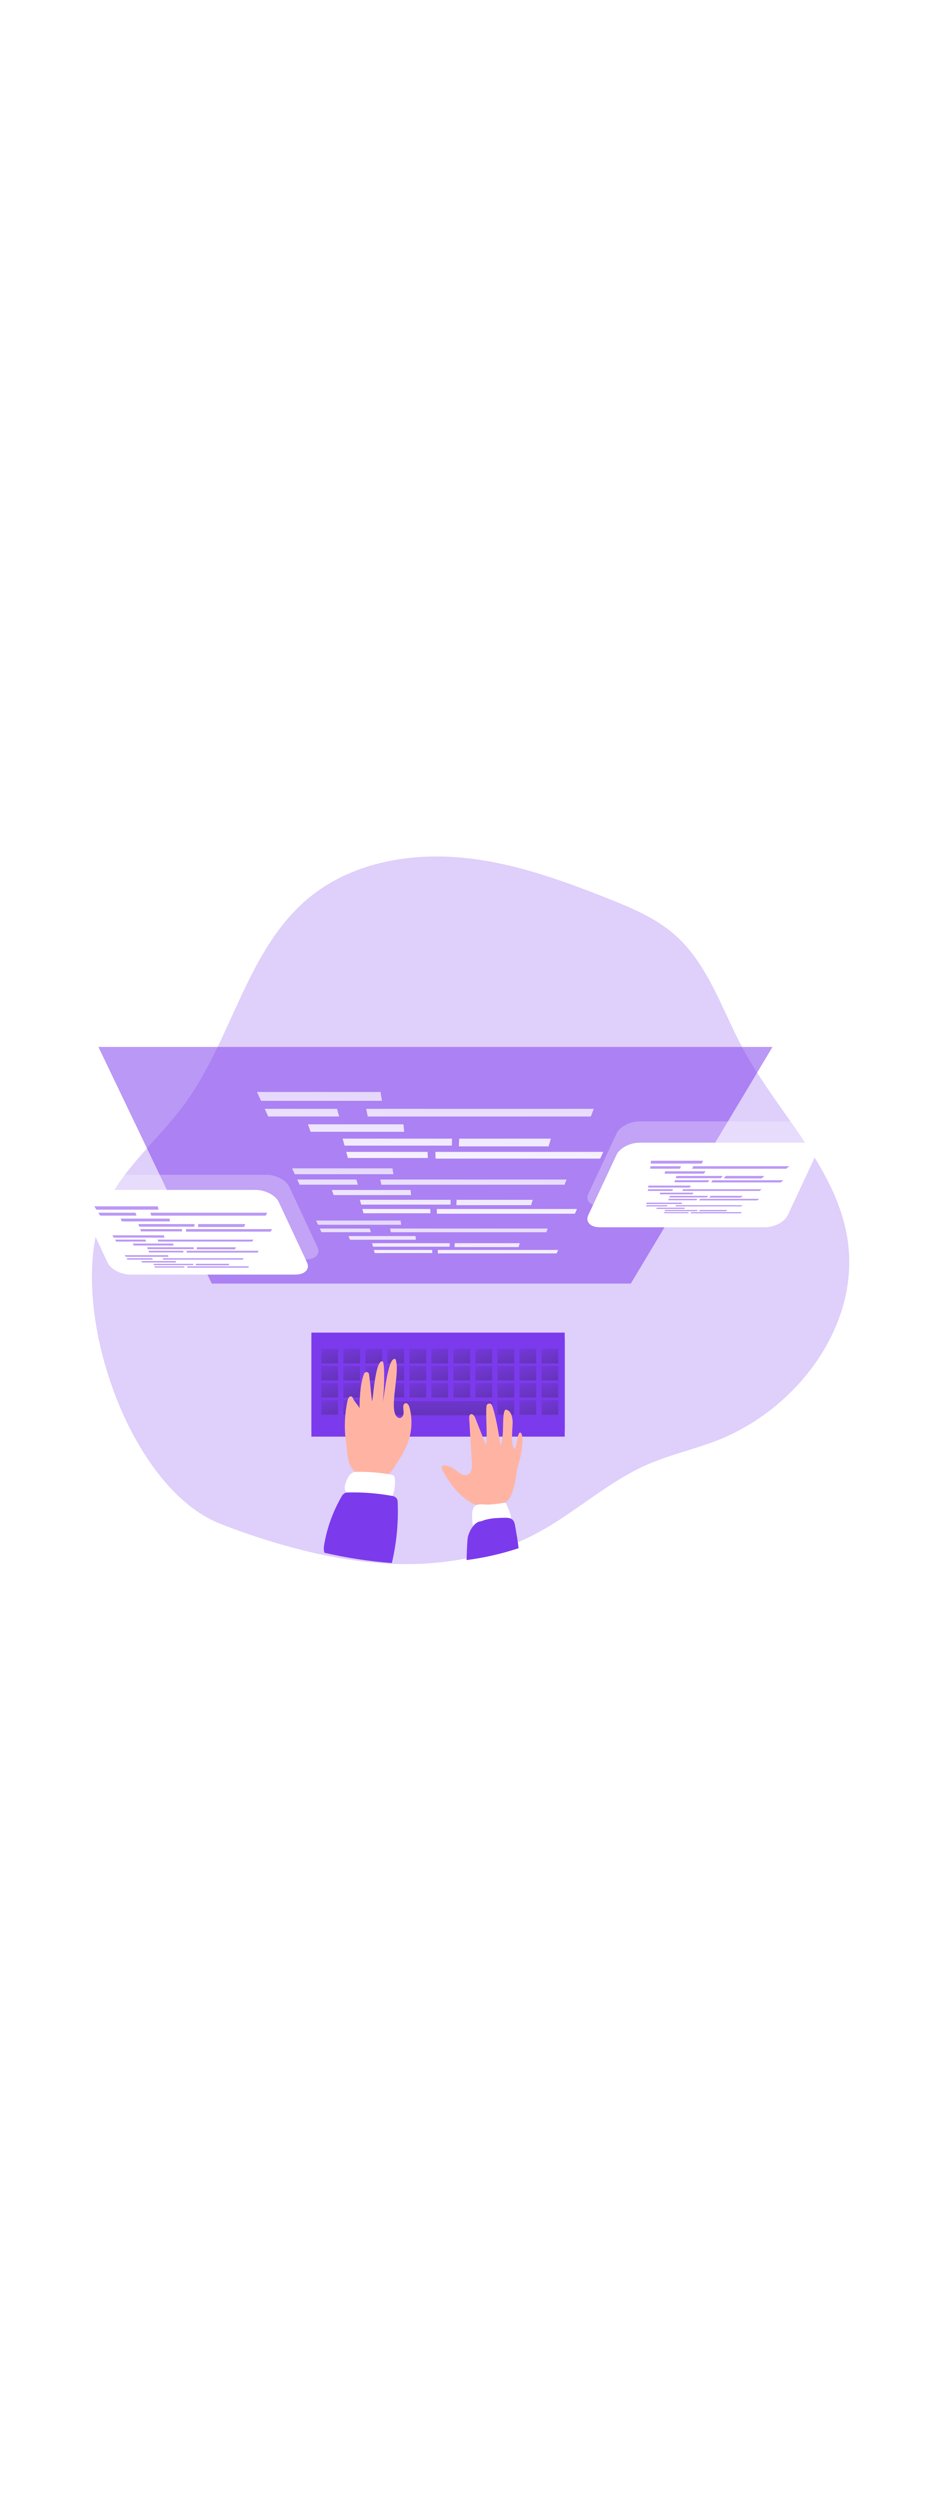 <svg id="_0177_coding_1" xmlns="http://www.w3.org/2000/svg" xmlns:xlink="http://www.w3.org/1999/xlink" viewBox="0 0 500 500" data-imageid="coding-1-37" imageName="Coding 1" class="illustrations_image" style="width: 188px;"><defs><style>.cls-1_coding-1-37{fill:url(#linear-gradient);}.cls-1_coding-1-37,.cls-2_coding-1-37,.cls-3_coding-1-37,.cls-4_coding-1-37,.cls-5_coding-1-37,.cls-6_coding-1-37,.cls-7_coding-1-37,.cls-8_coding-1-37,.cls-9_coding-1-37,.cls-10_coding-1-37,.cls-11_coding-1-37,.cls-12_coding-1-37,.cls-13_coding-1-37,.cls-14_coding-1-37,.cls-15_coding-1-37,.cls-16_coding-1-37,.cls-17_coding-1-37,.cls-18_coding-1-37,.cls-19_coding-1-37,.cls-20_coding-1-37,.cls-21_coding-1-37,.cls-22_coding-1-37,.cls-23_coding-1-37,.cls-24_coding-1-37,.cls-25_coding-1-37,.cls-26_coding-1-37,.cls-27_coding-1-37,.cls-28_coding-1-37,.cls-29_coding-1-37,.cls-30_coding-1-37,.cls-31_coding-1-37,.cls-32_coding-1-37,.cls-33_coding-1-37,.cls-34_coding-1-37,.cls-35_coding-1-37,.cls-36_coding-1-37,.cls-37_coding-1-37,.cls-38_coding-1-37,.cls-39_coding-1-37,.cls-40_coding-1-37,.cls-41_coding-1-37,.cls-42_coding-1-37,.cls-43_coding-1-37,.cls-44_coding-1-37,.cls-45_coding-1-37,.cls-46_coding-1-37,.cls-47_coding-1-37,.cls-48_coding-1-37,.cls-49_coding-1-37,.cls-50_coding-1-37,.cls-51_coding-1-37,.cls-52_coding-1-37,.cls-53_coding-1-37,.cls-54_coding-1-37,.cls-55_coding-1-37,.cls-56_coding-1-37,.cls-57_coding-1-37,.cls-58_coding-1-37,.cls-59_coding-1-37,.cls-60_coding-1-37,.cls-61_coding-1-37,.cls-62_coding-1-37,.cls-63_coding-1-37,.cls-64_coding-1-37,.cls-65_coding-1-37,.cls-66_coding-1-37,.cls-67_coding-1-37,.cls-68_coding-1-37,.cls-69_coding-1-37,.cls-70_coding-1-37,.cls-71_coding-1-37{stroke-width:0px;}.cls-2_coding-1-37,.cls-72_coding-1-37{opacity:.52;}.cls-2_coding-1-37,.cls-67_coding-1-37,.cls-68_coding-1-37{isolation:isolate;}.cls-2_coding-1-37,.cls-68_coding-1-37,.cls-71_coding-1-37{fill:#68e1fd;}.cls-3_coding-1-37{fill:url(#linear-gradient-38-coding-1-37);}.cls-4_coding-1-37{fill:url(#linear-gradient-33-coding-1-37);}.cls-5_coding-1-37{fill:url(#linear-gradient-29-coding-1-37);}.cls-6_coding-1-37{fill:url(#linear-gradient-32-coding-1-37);}.cls-7_coding-1-37{fill:url(#linear-gradient-30-coding-1-37);}.cls-8_coding-1-37{fill:url(#linear-gradient-31-coding-1-37);}.cls-9_coding-1-37{fill:url(#linear-gradient-36-coding-1-37);}.cls-10_coding-1-37{fill:url(#linear-gradient-39-coding-1-37);}.cls-11_coding-1-37{fill:url(#linear-gradient-34-coding-1-37);}.cls-12_coding-1-37{fill:url(#linear-gradient-37-coding-1-37);}.cls-13_coding-1-37{fill:url(#linear-gradient-35-coding-1-37);}.cls-14_coding-1-37{fill:url(#linear-gradient-28-coding-1-37);}.cls-15_coding-1-37{fill:url(#linear-gradient-25-coding-1-37);}.cls-16_coding-1-37{fill:url(#linear-gradient-11-coding-1-37);}.cls-17_coding-1-37{fill:url(#linear-gradient-12-coding-1-37);}.cls-18_coding-1-37{fill:url(#linear-gradient-13-coding-1-37);}.cls-19_coding-1-37{fill:url(#linear-gradient-10-coding-1-37);}.cls-20_coding-1-37{fill:url(#linear-gradient-17-coding-1-37);}.cls-21_coding-1-37{fill:url(#linear-gradient-16-coding-1-37);}.cls-22_coding-1-37{fill:url(#linear-gradient-19-coding-1-37);}.cls-23_coding-1-37{fill:url(#linear-gradient-15-coding-1-37);}.cls-24_coding-1-37{fill:url(#linear-gradient-23-coding-1-37);}.cls-25_coding-1-37{fill:url(#linear-gradient-21-coding-1-37);}.cls-26_coding-1-37{fill:url(#linear-gradient-18-coding-1-37);}.cls-27_coding-1-37{fill:url(#linear-gradient-14-coding-1-37);}.cls-28_coding-1-37{fill:url(#linear-gradient-22-coding-1-37);}.cls-29_coding-1-37{fill:url(#linear-gradient-20-coding-1-37);}.cls-30_coding-1-37{fill:url(#linear-gradient-27-coding-1-37);}.cls-31_coding-1-37{fill:url(#linear-gradient-24-coding-1-37);}.cls-32_coding-1-37{fill:url(#linear-gradient-26-coding-1-37);}.cls-33_coding-1-37{fill:url(#linear-gradient-45-coding-1-37);}.cls-34_coding-1-37{fill:url(#linear-gradient-46-coding-1-37);}.cls-35_coding-1-37{fill:url(#linear-gradient-44-coding-1-37);}.cls-36_coding-1-37{fill:url(#linear-gradient-48-coding-1-37);}.cls-37_coding-1-37{fill:url(#linear-gradient-49-coding-1-37);}.cls-38_coding-1-37{fill:url(#linear-gradient-47-coding-1-37);}.cls-39_coding-1-37{fill:url(#linear-gradient-42-coding-1-37);}.cls-40_coding-1-37{fill:url(#linear-gradient-43-coding-1-37);}.cls-41_coding-1-37{fill:url(#linear-gradient-40-coding-1-37);}.cls-42_coding-1-37{fill:url(#linear-gradient-41-coding-1-37);}.cls-43_coding-1-37{fill:url(#linear-gradient-59-coding-1-37);}.cls-44_coding-1-37{fill:url(#linear-gradient-57-coding-1-37);}.cls-45_coding-1-37{fill:url(#linear-gradient-58-coding-1-37);}.cls-46_coding-1-37{fill:url(#linear-gradient-55-coding-1-37);}.cls-47_coding-1-37{fill:url(#linear-gradient-56-coding-1-37);}.cls-48_coding-1-37{fill:url(#linear-gradient-53-coding-1-37);}.cls-49_coding-1-37{fill:url(#linear-gradient-51-coding-1-37);}.cls-50_coding-1-37{fill:url(#linear-gradient-52-coding-1-37);}.cls-51_coding-1-37{fill:url(#linear-gradient-50-coding-1-37);}.cls-52_coding-1-37{fill:url(#linear-gradient-54-coding-1-37);}.cls-53_coding-1-37{fill:url(#linear-gradient-60-coding-1-37);}.cls-54_coding-1-37{fill:url(#linear-gradient-61-coding-1-37);}.cls-55_coding-1-37{fill:url(#linear-gradient-62-coding-1-37);}.cls-56_coding-1-37{fill:url(#linear-gradient-65-coding-1-37);}.cls-57_coding-1-37{fill:url(#linear-gradient-63-coding-1-37);}.cls-58_coding-1-37{fill:url(#linear-gradient-64-coding-1-37);}.cls-59_coding-1-37{fill:url(#linear-gradient-4-coding-1-37);}.cls-60_coding-1-37{fill:url(#linear-gradient-2-coding-1-37);}.cls-61_coding-1-37{fill:url(#linear-gradient-3-coding-1-37);}.cls-62_coding-1-37{fill:url(#linear-gradient-8-coding-1-37);}.cls-63_coding-1-37{fill:url(#linear-gradient-9-coding-1-37);}.cls-64_coding-1-37{fill:url(#linear-gradient-7-coding-1-37);}.cls-65_coding-1-37{fill:url(#linear-gradient-5-coding-1-37);}.cls-66_coding-1-37{fill:url(#linear-gradient-6-coding-1-37);}.cls-67_coding-1-37{opacity:.27;}.cls-67_coding-1-37,.cls-69_coding-1-37{fill:#fff;}.cls-68_coding-1-37{opacity:.24;}.cls-70_coding-1-37{fill:#ffb4a3;}</style><linearGradient id="linear-gradient-coding-1-37" x1="264.57" y1="2538.53" x2="266.58" y2="2475.27" gradientTransform="translate(-31 2871.49) scale(1 -1)" gradientUnits="userSpaceOnUse"><stop offset="0" stop-color="#231f20" stop-opacity="0"/><stop offset="1" stop-color="#231f20"/></linearGradient><linearGradient id="linear-gradient-2-coding-1-37" x1="203.42" y1="2574.44" x2="221.4" y2="2520.48" xlink:href="#linear-gradient-coding-1-37"/><linearGradient id="linear-gradient-3-coding-1-37" x1="203.42" y1="2565.35" x2="221.4" y2="2511.38" xlink:href="#linear-gradient-coding-1-37"/><linearGradient id="linear-gradient-4-coding-1-37" x1="203.42" y1="2556.25" x2="221.4" y2="2502.29" xlink:href="#linear-gradient-coding-1-37"/><linearGradient id="linear-gradient-5-coding-1-37" x1="203.42" y1="2547.16" x2="221.4" y2="2493.19" xlink:href="#linear-gradient-coding-1-37"/><linearGradient id="linear-gradient-6-coding-1-37" x1="215.14" y1="2574.44" x2="233.13" y2="2520.48" xlink:href="#linear-gradient-coding-1-37"/><linearGradient id="linear-gradient-7-coding-1-37" x1="215.14" y1="2565.34" x2="233.13" y2="2511.38" xlink:href="#linear-gradient-coding-1-37"/><linearGradient id="linear-gradient-8-coding-1-37" x1="215.14" y1="2556.25" x2="233.13" y2="2502.29" xlink:href="#linear-gradient-coding-1-37"/><linearGradient id="linear-gradient-9-coding-1-37" x1="215.13" y1="2547.16" x2="233.13" y2="2493.19" xlink:href="#linear-gradient-coding-1-37"/><linearGradient id="linear-gradient-10-coding-1-37" x1="226.87" y1="2574.44" x2="244.85" y2="2520.48" xlink:href="#linear-gradient-coding-1-37"/><linearGradient id="linear-gradient-11-coding-1-37" x1="226.87" y1="2565.35" x2="244.85" y2="2511.38" xlink:href="#linear-gradient-coding-1-37"/><linearGradient id="linear-gradient-12-coding-1-37" x1="226.87" y1="2556.25" x2="244.85" y2="2502.29" xlink:href="#linear-gradient-coding-1-37"/><linearGradient id="linear-gradient-13-coding-1-37" x1="226.86" y1="2547.16" x2="244.85" y2="2493.19" xlink:href="#linear-gradient-coding-1-37"/><linearGradient id="linear-gradient-14-coding-1-37" x1="238.58" y1="2574.44" x2="256.58" y2="2520.48" xlink:href="#linear-gradient-coding-1-37"/><linearGradient id="linear-gradient-15-coding-1-37" x1="238.58" y1="2565.34" x2="256.58" y2="2511.38" xlink:href="#linear-gradient-coding-1-37"/><linearGradient id="linear-gradient-16-coding-1-37" x1="238.58" y1="2556.25" x2="256.58" y2="2502.29" xlink:href="#linear-gradient-coding-1-37"/><linearGradient id="linear-gradient-17-coding-1-37" x1="250.31" y1="2574.44" x2="268.3" y2="2520.48" xlink:href="#linear-gradient-coding-1-37"/><linearGradient id="linear-gradient-18-coding-1-37" x1="250.31" y1="2565.35" x2="268.3" y2="2511.38" xlink:href="#linear-gradient-coding-1-37"/><linearGradient id="linear-gradient-19-coding-1-37" x1="250.31" y1="2556.25" x2="268.3" y2="2502.29" xlink:href="#linear-gradient-coding-1-37"/><linearGradient id="linear-gradient-20-coding-1-37" x1="262.03" y1="2574.44" x2="280.02" y2="2520.48" xlink:href="#linear-gradient-coding-1-37"/><linearGradient id="linear-gradient-21-coding-1-37" x1="262.03" y1="2565.34" x2="280.02" y2="2511.38" xlink:href="#linear-gradient-coding-1-37"/><linearGradient id="linear-gradient-22-coding-1-37" x1="262.03" y1="2556.25" x2="280.02" y2="2502.29" xlink:href="#linear-gradient-coding-1-37"/><linearGradient id="linear-gradient-23-coding-1-37" x1="273.76" y1="2574.44" x2="291.74" y2="2520.48" xlink:href="#linear-gradient-coding-1-37"/><linearGradient id="linear-gradient-24-coding-1-37" x1="273.76" y1="2565.35" x2="291.74" y2="2511.38" xlink:href="#linear-gradient-coding-1-37"/><linearGradient id="linear-gradient-25-coding-1-37" x1="273.76" y1="2556.25" x2="291.74" y2="2502.29" xlink:href="#linear-gradient-coding-1-37"/><linearGradient id="linear-gradient-26-coding-1-37" x1="285.47" y1="2574.44" x2="303.47" y2="2520.48" xlink:href="#linear-gradient-coding-1-37"/><linearGradient id="linear-gradient-27-coding-1-37" x1="285.47" y1="2565.34" x2="303.47" y2="2511.38" xlink:href="#linear-gradient-coding-1-37"/><linearGradient id="linear-gradient-28-coding-1-37" x1="285.47" y1="2556.25" x2="303.47" y2="2502.29" xlink:href="#linear-gradient-coding-1-37"/><linearGradient id="linear-gradient-29-coding-1-37" x1="297.2" y1="2574.44" x2="315.18" y2="2520.47" xlink:href="#linear-gradient-coding-1-37"/><linearGradient id="linear-gradient-30-coding-1-37" x1="297.2" y1="2565.34" x2="315.18" y2="2511.38" xlink:href="#linear-gradient-coding-1-37"/><linearGradient id="linear-gradient-31-coding-1-37" x1="297.2" y1="2556.25" x2="315.18" y2="2502.29" xlink:href="#linear-gradient-coding-1-37"/><linearGradient id="linear-gradient-32-coding-1-37" x1="297.19" y1="2547.15" x2="315.18" y2="2493.19" xlink:href="#linear-gradient-coding-1-37"/><linearGradient id="linear-gradient-33-coding-1-37" x1="308.92" y1="2574.44" x2="326.91" y2="2520.48" xlink:href="#linear-gradient-coding-1-37"/><linearGradient id="linear-gradient-34-coding-1-37" x1="308.92" y1="2565.35" x2="326.91" y2="2511.38" xlink:href="#linear-gradient-coding-1-37"/><linearGradient id="linear-gradient-35-coding-1-37" x1="308.92" y1="2556.25" x2="326.91" y2="2502.29" xlink:href="#linear-gradient-coding-1-37"/><linearGradient id="linear-gradient-36-coding-1-37" x1="308.92" y1="2547.16" x2="326.9" y2="2493.19" xlink:href="#linear-gradient-coding-1-37"/><linearGradient id="linear-gradient-37-coding-1-37" x1="320.64" y1="2574.44" x2="338.63" y2="2520.48" xlink:href="#linear-gradient-coding-1-37"/><linearGradient id="linear-gradient-38-coding-1-37" x1="320.64" y1="2565.34" x2="338.63" y2="2511.38" xlink:href="#linear-gradient-coding-1-37"/><linearGradient id="linear-gradient-39-coding-1-37" x1="320.64" y1="2556.25" x2="338.63" y2="2502.29" xlink:href="#linear-gradient-coding-1-37"/><linearGradient id="linear-gradient-40-coding-1-37" x1="320.64" y1="2547.16" x2="338.63" y2="2493.19" xlink:href="#linear-gradient-coding-1-37"/><linearGradient id="linear-gradient-41-coding-1-37" x1="258.65" y1="2554.23" x2="258.18" y2="2472.72" xlink:href="#linear-gradient-coding-1-37"/><linearGradient id="linear-gradient-42-coding-1-37" x1="291.77" y1="-753.45" x2="288.24" y2="-564.55" gradientTransform="translate(-119.24 791.63)" gradientUnits="userSpaceOnUse"><stop offset="0" stop-color="#fff" stop-opacity="0"/><stop offset=".99" stop-color="#fff"/></linearGradient><linearGradient id="linear-gradient-43-coding-1-37" x1="282.41" y1="-743.5" x2="279.14" y2="-568.85" xlink:href="#linear-gradient-42-coding-1-37"/><linearGradient id="linear-gradient-44-coding-1-37" x1="377.21" y1="-744.08" x2="373.88" y2="-566.32" xlink:href="#linear-gradient-42-coding-1-37"/><linearGradient id="linear-gradient-45-coding-1-37" x1="311.25" y1="-734.17" x2="308.18" y2="-571.26" xlink:href="#linear-gradient-42-coding-1-37"/><linearGradient id="linear-gradient-46-coding-1-37" x1="333.16" y1="-725.76" x2="330.29" y2="-573.04" xlink:href="#linear-gradient-42-coding-1-37"/><linearGradient id="linear-gradient-47-coding-1-37" x1="390.41" y1="-724.38" x2="387.57" y2="-572.17" xlink:href="#linear-gradient-42-coding-1-37"/><linearGradient id="linear-gradient-48-coding-1-37" x1="327.66" y1="-717.12" x2="325" y2="-574.86" xlink:href="#linear-gradient-42-coding-1-37"/><linearGradient id="linear-gradient-49-coding-1-37" x1="398.12" y1="-718.81" x2="395.4" y2="-573.31" xlink:href="#linear-gradient-42-coding-1-37"/><linearGradient id="linear-gradient-50-coding-1-37" x1="303.42" y1="-673.73" x2="300.97" y2="-542.74" xlink:href="#linear-gradient-42-coding-1-37"/><linearGradient id="linear-gradient-51-coding-1-37" x1="295.31" y1="-667.18" x2="293.05" y2="-545.91" xlink:href="#linear-gradient-42-coding-1-37"/><linearGradient id="linear-gradient-52-coding-1-37" x1="373.07" y1="-671.49" x2="370.65" y2="-542.69" xlink:href="#linear-gradient-42-coding-1-37"/><linearGradient id="linear-gradient-53-coding-1-37" x1="318.73" y1="-662.84" x2="316.56" y2="-547.18" xlink:href="#linear-gradient-42-coding-1-37"/><linearGradient id="linear-gradient-54-coding-1-37" x1="336.73" y1="-658.68" x2="334.65" y2="-548.27" xlink:href="#linear-gradient-42-coding-1-37"/><linearGradient id="linear-gradient-55-coding-1-37" x1="384.25" y1="-656.89" x2="382.21" y2="-547.82" xlink:href="#linear-gradient-42-coding-1-37"/><linearGradient id="linear-gradient-56-coding-1-37" x1="332" y1="-653.11" x2="330.07" y2="-549.71" xlink:href="#linear-gradient-42-coding-1-37"/><linearGradient id="linear-gradient-57-coding-1-37" x1="390.9" y1="-656.4" x2="388.88" y2="-548.28" xlink:href="#linear-gradient-42-coding-1-37"/><linearGradient id="linear-gradient-58-coding-1-37" x1="311.48" y1="-623.18" x2="309.66" y2="-525.92" xlink:href="#linear-gradient-42-coding-1-37"/><linearGradient id="linear-gradient-59-coding-1-37" x1="304.36" y1="-618.33" x2="302.68" y2="-528.48" xlink:href="#linear-gradient-42-coding-1-37"/><linearGradient id="linear-gradient-60-coding-1-37" x1="370.26" y1="-624.25" x2="368.39" y2="-525.09" xlink:href="#linear-gradient-42-coding-1-37"/><linearGradient id="linear-gradient-61-coding-1-37" x1="324.06" y1="-616.39" x2="322.41" y2="-529.21" xlink:href="#linear-gradient-42-coding-1-37"/><linearGradient id="linear-gradient-62-coding-1-37" x1="339.32" y1="-614.37" x2="337.73" y2="-529.95" xlink:href="#linear-gradient-42-coding-1-37"/><linearGradient id="linear-gradient-63-coding-1-37" x1="379.93" y1="-612.44" x2="378.39" y2="-529.73" xlink:href="#linear-gradient-42-coding-1-37"/><linearGradient id="linear-gradient-64-coding-1-37" x1="335.18" y1="-610.41" x2="333.7" y2="-531.17" xlink:href="#linear-gradient-42-coding-1-37"/><linearGradient id="linear-gradient-65-coding-1-37" x1="385.78" y1="-614.38" x2="384.2" y2="-529.87" xlink:href="#linear-gradient-42-coding-1-37"/></defs><path id="background_coding-1-37" class="cls-68_coding-1-37 targetColor" d="M381.42,351.48c-12.21,4.69-25.11,7.55-37.08,12.81-19.54,8.63-35.74,23.3-54.22,33.99-7.97,4.63-16.4,8.42-25.15,11.33-8.64,2.87-17.54,4.9-26.57,6.06-11.99,1.55-24.11,1.84-36.16.88-11.61-.89-23.13-2.65-34.48-5.26-17.09-3.94-33.87-9.14-50.19-15.54-50.66-19.52-83.74-120.68-61.66-168.5,9.72-21.09,28.74-36.22,42.45-54.96,25.41-34.79,33.06-82.56,66.41-109.85,21.61-17.67,51.02-23.51,78.83-21.33,27.81,2.18,54.47,11.74,80.4,22.05,12.51,4.96,25.19,10.28,35.31,19.19,17.84,15.66,25.05,39.74,36.33,60.63,18.44,34.19,49.62,62.91,55.63,101.21,7.11,45.6-26.79,90.72-69.85,107.29Z" style="fill: rgb(124, 58, 237);"/><g id="keyboard_coding-1-37"><rect class="cls-71_coding-1-37 targetColor" x="165.82" y="297.18" width="134.88" height="52.1" style="fill: rgb(124, 58, 237);"/><rect class="cls-1_coding-1-37" x="165.82" y="297.18" width="134.88" height="52.1"/><rect class="cls-71_coding-1-37 targetColor" x="165.82" y="293.95" width="134.88" height="52.1" style="fill: rgb(124, 58, 237);"/><rect class="cls-60_coding-1-37" x="171.1" y="302.61" width="8.89" height="7.68"/><rect class="cls-61_coding-1-37" x="171.1" y="311.7" width="8.89" height="7.68"/><rect class="cls-59_coding-1-37" x="171.1" y="320.79" width="8.89" height="7.68"/><rect class="cls-65_coding-1-37" x="171.1" y="329.9" width="8.89" height="7.68"/><rect class="cls-66_coding-1-37" x="182.82" y="302.61" width="8.89" height="7.68"/><rect class="cls-64_coding-1-37" x="182.82" y="311.7" width="8.89" height="7.68"/><rect class="cls-62_coding-1-37" x="182.82" y="320.79" width="8.89" height="7.68"/><rect class="cls-63_coding-1-37" x="182.82" y="329.9" width="8.89" height="7.68"/><rect class="cls-19_coding-1-37" x="194.55" y="302.61" width="8.89" height="7.68"/><rect class="cls-16_coding-1-37" x="194.55" y="311.7" width="8.89" height="7.68"/><rect class="cls-17_coding-1-37" x="194.55" y="320.79" width="8.89" height="7.68"/><rect class="cls-18_coding-1-37" x="194.55" y="329.9" width="8.89" height="7.68"/><rect class="cls-27_coding-1-37" x="206.27" y="302.61" width="8.89" height="7.68"/><rect class="cls-23_coding-1-37" x="206.27" y="311.7" width="8.89" height="7.68"/><rect class="cls-21_coding-1-37" x="206.27" y="320.79" width="8.89" height="7.68"/><rect class="cls-20_coding-1-37" x="218" y="302.61" width="8.89" height="7.68"/><rect class="cls-26_coding-1-37" x="218" y="311.7" width="8.89" height="7.68"/><rect class="cls-22_coding-1-37" x="218" y="320.79" width="8.89" height="7.68"/><rect class="cls-29_coding-1-37" x="229.72" y="302.61" width="8.89" height="7.68"/><rect class="cls-25_coding-1-37" x="229.72" y="311.7" width="8.89" height="7.68"/><rect class="cls-28_coding-1-37" x="229.72" y="320.79" width="8.89" height="7.68"/><rect class="cls-24_coding-1-37" x="241.44" y="302.61" width="8.89" height="7.68"/><rect class="cls-31_coding-1-37" x="241.44" y="311.7" width="8.89" height="7.68"/><rect class="cls-15_coding-1-37" x="241.44" y="320.79" width="8.89" height="7.68"/><rect class="cls-32_coding-1-37" x="253.16" y="302.61" width="8.89" height="7.68"/><rect class="cls-30_coding-1-37" x="253.16" y="311.7" width="8.89" height="7.68"/><rect class="cls-14_coding-1-37" x="253.16" y="320.79" width="8.89" height="7.68"/><rect class="cls-5_coding-1-37" x="264.88" y="302.61" width="8.89" height="7.68"/><rect class="cls-7_coding-1-37" x="264.88" y="311.7" width="8.89" height="7.68"/><rect class="cls-8_coding-1-37" x="264.88" y="320.79" width="8.89" height="7.68"/><rect class="cls-6_coding-1-37" x="264.88" y="329.9" width="8.89" height="7.68"/><rect class="cls-4_coding-1-37" x="276.61" y="302.61" width="8.89" height="7.68"/><rect class="cls-11_coding-1-37" x="276.61" y="311.7" width="8.89" height="7.68"/><rect class="cls-13_coding-1-37" x="276.61" y="320.79" width="8.89" height="7.68"/><rect class="cls-9_coding-1-37" x="276.61" y="329.9" width="8.89" height="7.68"/><rect class="cls-12_coding-1-37" x="288.33" y="302.61" width="8.89" height="7.68"/><rect class="cls-3_coding-1-37" x="288.33" y="311.7" width="8.89" height="7.68"/><rect class="cls-10_coding-1-37" x="288.33" y="320.79" width="8.89" height="7.68"/><rect class="cls-41_coding-1-37" x="288.33" y="329.9" width="8.89" height="7.68"/><rect class="cls-42_coding-1-37" x="192.8" y="330.4" width="69.52" height="7.53"/></g><g id="screen_coding-1-37"><polygon class="cls-2_coding-1-37 targetColor" points="335.89 267.85 112.76 267.85 52.4 142 411.35 142 335.89 267.85" style="fill: rgb(124, 58, 237);"/><path class="cls-67_coding-1-37" d="M162.87,255.03h-87.71c-5.1,0-10.56-2.85-12.21-6.37l-15.08-32.29c-1.64-3.52,1.16-6.37,6.26-6.37h87.72c5.09,0,10.55,2.85,12.2,6.37l15.08,32.26c1.65,3.52-1.16,6.4-6.26,6.4Z"/><path class="cls-69_coding-1-37" d="M157.21,263.09h-87.72c-5.09,0-10.56-2.85-12.2-6.37l-15.08-32.26c-1.62-3.52,1.16-6.4,6.26-6.4h87.71c5.1,0,10.56,2.86,12.21,6.38l15.12,32.28c1.6,3.52-1.2,6.37-6.29,6.37Z"/><path class="cls-67_coding-1-37" d="M319.51,226.61h87.72c5.1,0,10.56-2.86,12.21-6.37l15.07-32.27c1.65-3.51-1.16-6.37-6.25-6.37h-87.72c-5.09,0-10.56,2.86-12.21,6.37l-15.11,32.27c-1.61,3.51,1.19,6.37,6.28,6.37Z"/><path class="cls-69_coding-1-37" d="M319.51,237.93h87.72c5.1,0,10.56-2.86,12.21-6.38l15.07-32.26c1.65-3.51-1.16-6.37-6.25-6.37h-87.72c-5.09,0-10.56,2.86-12.21,6.37l-15.11,32.26c-1.61,3.52,1.19,6.38,6.28,6.38Z"/><polygon class="cls-39_coding-1-37" points="136.82 165.94 202.64 165.94 203.38 170.66 138.99 170.66 136.82 165.94"/><polygon class="cls-40_coding-1-37" points="140.94 174.9 179.45 174.9 180.58 178.98 142.82 178.98 140.94 174.9"/><polygon class="cls-35_coding-1-37" points="194.99 174.9 316.18 174.9 314.6 179 195.81 179 194.99 174.9"/><polygon class="cls-33_coding-1-37" points="163.97 183.16 214.82 183.16 215.24 187.12 165.41 187.12 163.97 183.16"/><polygon class="cls-34_coding-1-37" points="182.44 190.76 240.7 190.76 240.61 194.48 183.48 194.48 182.44 190.76"/><polygon class="cls-38_coding-1-37" points="244.5 190.76 293.34 190.76 292.12 194.88 244.33 194.88 244.5 190.76"/><polygon class="cls-36_coding-1-37" points="184.34 197.82 227.67 197.82 227.83 201.06 185.25 201.06 184.34 197.82"/><polygon class="cls-37_coding-1-37" points="231.83 197.82 321.25 197.82 319.6 201.39 231.92 201.39 231.83 197.82"/><polygon class="cls-51_coding-1-37" points="155.52 206.57 208.98 206.57 209.47 209.69 156.97 209.69 155.52 206.57"/><polygon class="cls-49_coding-1-37" points="158.27 212.52 189.78 212.52 190.54 215.26 159.53 215.26 158.27 212.52"/><polygon class="cls-50_coding-1-37" points="202.5 212.52 301.69 212.52 300.63 215.28 203.05 215.28 202.5 212.52"/><polygon class="cls-48_coding-1-37" points="176.68 218.08 218.6 218.08 218.89 220.79 177.66 220.79 176.68 218.08"/><polygon class="cls-52_coding-1-37" points="191.6 223.3 239.96 223.3 239.91 225.86 192.33 225.86 191.6 223.3"/><polygon class="cls-46_coding-1-37" points="243.12 223.3 283.65 223.3 282.81 226.14 243 226.14 243.12 223.3"/><polygon class="cls-47_coding-1-37" points="192.92 228.18 229.11 228.18 229.22 230.46 193.55 230.46 192.92 228.18"/><polygon class="cls-44_coding-1-37" points="232.58 228.18 307.26 228.18 306.11 230.69 232.65 230.69 232.58 228.18"/><polygon class="cls-45_coding-1-37" points="168.31 234.34 213.31 234.34 213.65 236.57 169.34 236.57 168.31 234.34"/><polygon class="cls-43_coding-1-37" points="170.26 238.58 196.94 238.58 197.49 240.55 171.18 240.55 170.26 238.58"/><polygon class="cls-53_coding-1-37" points="207.7 238.58 291.65 238.58 290.89 240.56 208.1 240.56 207.7 238.58"/><polygon class="cls-54_coding-1-37" points="185.6 242.58 221.25 242.58 221.46 244.55 186.31 244.55 185.6 242.58"/><polygon class="cls-55_coding-1-37" points="198.11 246.37 239.45 246.37 239.4 248.25 198.64 248.25 198.11 246.37"/><polygon class="cls-57_coding-1-37" points="242.14 246.37 276.78 246.37 276.16 248.45 242.05 248.45 242.14 246.37"/><polygon class="cls-58_coding-1-37" points="199.06 249.97 230.13 249.97 230.21 251.64 199.53 251.64 199.06 249.97"/><polygon class="cls-56_coding-1-37" points="233.12 249.97 297.23 249.97 296.38 251.81 233.16 251.81 233.12 249.97"/><g class="cls-72_coding-1-37"><polygon class="cls-71_coding-1-37 targetColor" points="50.23 226.77 84.02 226.77 84.4 228.56 51.35 228.56 50.23 226.77" style="fill: rgb(124, 58, 237);"/><polygon class="cls-71_coding-1-37 targetColor" points="52.35 230.17 72.12 230.17 72.7 231.72 53.32 231.72 52.35 230.17" style="fill: rgb(124, 58, 237);"/><polygon class="cls-71_coding-1-37 targetColor" points="80.09 230.17 142.32 230.17 141.5 231.73 80.52 231.73 80.09 230.17" style="fill: rgb(124, 58, 237);"/><polygon class="cls-71_coding-1-37 targetColor" points="64.17 233.31 90.28 233.31 90.5 234.82 64.91 234.82 64.17 233.31" style="fill: rgb(124, 58, 237);"/><polygon class="cls-71_coding-1-37 targetColor" points="73.65 236.21 103.57 236.21 103.52 237.61 74.19 237.61 73.65 236.21" style="fill: rgb(124, 58, 237);"/><polygon class="cls-71_coding-1-37 targetColor" points="105.52 236.21 130.59 236.21 129.96 237.77 105.42 237.77 105.52 236.21" style="fill: rgb(124, 58, 237);"/><polygon class="cls-71_coding-1-37 targetColor" points="74.63 238.89 96.88 238.89 96.96 240.12 75.1 240.12 74.63 238.89" style="fill: rgb(124, 58, 237);"/><polygon class="cls-71_coding-1-37 targetColor" points="99.01 238.89 144.91 238.89 144.07 240.24 99.06 240.24 99.01 238.89" style="fill: rgb(124, 58, 237);"/><polygon class="cls-71_coding-1-37 targetColor" points="59.84 242.21 87.27 242.21 87.53 243.41 60.57 243.41 59.84 242.21" style="fill: rgb(124, 58, 237);"/><polygon class="cls-71_coding-1-37 targetColor" points="61.24 244.48 77.42 244.48 77.81 245.52 61.9 245.52 61.24 244.48" style="fill: rgb(124, 58, 237);"/><polygon class="cls-71_coding-1-37 targetColor" points="83.96 244.48 134.88 244.48 134.33 245.52 84.23 245.52 83.96 244.48" style="fill: rgb(124, 58, 237);"/><polygon class="cls-71_coding-1-37 targetColor" points="70.69 246.58 92.22 246.58 92.37 247.62 71.2 247.62 70.69 246.58" style="fill: rgb(124, 58, 237);"/><polygon class="cls-71_coding-1-37 targetColor" points="78.37 248.57 103.19 248.57 103.16 249.54 78.73 249.54 78.37 248.57" style="fill: rgb(124, 58, 237);"/><polygon class="cls-71_coding-1-37 targetColor" points="104.81 248.57 125.62 248.57 125.18 249.65 104.74 249.65 104.81 248.57" style="fill: rgb(124, 58, 237);"/><polygon class="cls-71_coding-1-37 targetColor" points="79.03 250.43 97.62 250.43 97.67 251.29 79.36 251.29 79.03 250.43" style="fill: rgb(124, 58, 237);"/><polygon class="cls-71_coding-1-37 targetColor" points="99.4 250.43 137.74 250.43 137.14 251.38 99.43 251.38 99.4 250.43" style="fill: rgb(124, 58, 237);"/><polygon class="cls-71_coding-1-37 targetColor" points="66.41 252.77 89.5 252.77 89.69 253.62 66.92 253.62 66.41 252.77" style="fill: rgb(124, 58, 237);"/><polygon class="cls-71_coding-1-37 targetColor" points="67.4 254.38 81.1 254.38 81.38 255.13 67.88 255.13 67.4 254.38" style="fill: rgb(124, 58, 237);"/><polygon class="cls-71_coding-1-37 targetColor" points="86.63 254.38 129.72 254.38 129.33 255.13 86.83 255.13 86.63 254.38" style="fill: rgb(124, 58, 237);"/><polygon class="cls-71_coding-1-37 targetColor" points="75.28 255.9 93.58 255.9 93.69 256.65 75.64 256.65 75.28 255.9" style="fill: rgb(124, 58, 237);"/><polygon class="cls-71_coding-1-37 targetColor" points="81.7 257.34 102.92 257.34 102.89 258.05 81.97 258.05 81.7 257.34" style="fill: rgb(124, 58, 237);"/><polygon class="cls-71_coding-1-37 targetColor" points="104.31 257.34 122.09 257.34 121.77 258.14 104.26 258.14 104.31 257.34" style="fill: rgb(124, 58, 237);"/><polygon class="cls-71_coding-1-37 targetColor" points="82.19 258.71 98.14 258.71 98.18 259.35 82.43 259.35 82.19 258.71" style="fill: rgb(124, 58, 237);"/><polygon class="cls-71_coding-1-37 targetColor" points="99.68 258.71 132.59 258.71 132.15 259.41 99.69 259.41 99.68 258.71" style="fill: rgb(124, 58, 237);"/></g><g class="cls-72_coding-1-37"><polygon class="cls-71_coding-1-37 targetColor" points="346.63 202.52 374.41 202.52 373.64 204.05 346.47 204.05 346.63 202.52" style="fill: rgb(124, 58, 237);"/><polygon class="cls-71_coding-1-37 targetColor" points="346.33 205.44 362.58 205.44 362.12 206.77 346.19 206.77 346.33 205.44" style="fill: rgb(124, 58, 237);"/><polygon class="cls-71_coding-1-37 targetColor" points="369.14 205.44 420.28 205.44 418.67 206.78 368.54 206.78 369.14 205.44" style="fill: rgb(124, 58, 237);"/><polygon class="cls-71_coding-1-37 targetColor" points="354.15 208.13 375.61 208.13 374.88 209.42 353.86 209.42 354.15 208.13" style="fill: rgb(124, 58, 237);"/><polygon class="cls-71_coding-1-37 targetColor" points="360.21 210.61 384.8 210.61 383.91 211.82 359.8 211.82 360.21 210.61" style="fill: rgb(124, 58, 237);"/><polygon class="cls-71_coding-1-37 targetColor" points="386.4 210.61 407.01 210.61 405.56 211.95 385.39 211.95 386.4 210.61" style="fill: rgb(124, 58, 237);"/><polygon class="cls-71_coding-1-37 targetColor" points="359.4 212.91 377.68 212.91 377.01 213.96 359.04 213.96 359.4 212.91" style="fill: rgb(124, 58, 237);"/><polygon class="cls-71_coding-1-37 targetColor" points="379.44 212.91 417.18 212.91 415.67 214.07 378.66 214.07 379.44 212.91" style="fill: rgb(124, 58, 237);"/><polygon class="cls-71_coding-1-37 targetColor" points="345.24 215.75 367.79 215.75 367.29 216.78 345.13 216.78 345.24 215.75" style="fill: rgb(124, 58, 237);"/><polygon class="cls-71_coding-1-37 targetColor" points="345.03 217.69 358.33 217.69 358.03 218.59 344.94 218.59 345.03 217.69" style="fill: rgb(124, 58, 237);"/><polygon class="cls-71_coding-1-37 targetColor" points="363.7 217.69 405.56 217.69 404.48 218.59 363.3 218.59 363.7 217.69" style="fill: rgb(124, 58, 237);"/><polygon class="cls-71_coding-1-37 targetColor" points="351.53 219.51 369.22 219.51 368.73 220.39 351.33 220.39 351.53 219.51" style="fill: rgb(124, 58, 237);"/><polygon class="cls-71_coding-1-37 targetColor" points="356.64 221.21 377.05 221.21 376.44 222.04 356.35 222.04 356.64 221.21" style="fill: rgb(124, 58, 237);"/><polygon class="cls-71_coding-1-37 targetColor" points="378.38 221.21 395.48 221.21 394.48 222.13 377.67 222.13 378.38 221.21" style="fill: rgb(124, 58, 237);"/><polygon class="cls-71_coding-1-37 targetColor" points="356.07 222.8 371.34 222.8 370.87 223.54 355.83 223.54 356.07 222.8" style="fill: rgb(124, 58, 237);"/><polygon class="cls-71_coding-1-37 targetColor" points="372.81 222.8 404.33 222.8 403.27 223.62 372.27 223.62 372.81 222.8" style="fill: rgb(124, 58, 237);"/><polygon class="cls-71_coding-1-37 targetColor" points="344.28 224.8 363.28 224.8 362.91 225.53 344.2 225.53 344.28 224.8" style="fill: rgb(124, 58, 237);"/><polygon class="cls-71_coding-1-37 targetColor" points="344.14 226.19 355.39 226.19 355.17 226.83 344.07 226.83 344.14 226.19" style="fill: rgb(124, 58, 237);"/><polygon class="cls-71_coding-1-37 targetColor" points="359.94 226.19 395.36 226.19 394.59 226.83 359.65 226.83 359.94 226.19" style="fill: rgb(124, 58, 237);"/><polygon class="cls-71_coding-1-37 targetColor" points="349.69 227.49 364.74 227.49 364.38 228.13 349.54 228.13 349.69 227.49" style="fill: rgb(124, 58, 237);"/><polygon class="cls-71_coding-1-37 targetColor" points="354.11 228.73 371.55 228.73 371.1 229.34 353.9 229.34 354.11 228.73" style="fill: rgb(124, 58, 237);"/><polygon class="cls-71_coding-1-37 targetColor" points="372.68 228.73 387.3 228.73 386.57 229.4 372.18 229.4 372.68 228.73" style="fill: rgb(124, 58, 237);"/><polygon class="cls-71_coding-1-37 targetColor" points="353.68 229.89 366.8 229.89 366.45 230.44 353.5 230.44 353.68 229.89" style="fill: rgb(124, 58, 237);"/><polygon class="cls-71_coding-1-37 targetColor" points="368.05 229.89 395.11 229.89 394.34 230.5 367.66 230.5 368.05 229.89" style="fill: rgb(124, 58, 237);"/></g></g><g id="hands_coding-1-37"><path class="cls-70_coding-1-37" d="M185.13,329.89c.24-1.03.92-2.31,1.96-1.98.55.18.81.78,1.02,1.31.56,1.47,2.77,3.48,3.31,4.96.1-3.7.24-13.05,2.46-18.4.29-.7,1.1-1.03,1.8-.74.45.19.76.6.83,1.08.86,6.08,1.42,15.92,1.77,13.91.45-2.54,1.85-22.94,5.67-20.61,1.2,3.62.35,17.64-.1,21.43,1.02-5.02,2.93-24.87,6.77-22.75,2.43,6.34-2.61,22.56-.3,28.94.43,1.17,1.34,2.43,2.6,2.34s1.91-1.42,1.99-2.62-.26-2.38-.17-3.58c0-.66.35-1.27.92-1.6,1.11-.48,2.05.92,2.37,2.12,1.5,5.59,1.4,11.49-.28,17.02-1.76,5.78-5.17,10.89-8.52,15.9-.44.74-1.01,1.4-1.68,1.93-.36.24-.75.42-1.16.55-2.89.96-5.92,1.39-8.96,1.28-13.1-.72-11.9-9.16-12.94-16.38-1.34-8.01-1.12-16.2.63-24.13Z"/><path class="cls-69_coding-1-37" d="M185.31,371.09c.53-1.22,1.48-2.2,2.68-2.77.7-.22,1.44-.32,2.18-.3,6.09-.12,12.17.39,18.16,1.52.58.04,1.12.3,1.52.71.21.33.33.7.34,1.09.37,2.98.05,6.01-.92,8.85-.1.43-.35.81-.7,1.07-.39.17-.82.21-1.23.11-6.17-.7-12.37-1.04-18.58-1.02-6.25-.03-6.16-4.32-3.46-9.27Z"/><path class="cls-71_coding-1-37 targetColor" d="M208.64,416.53c-12.08-.93-24.08-2.76-35.89-5.48-.36-1.18-.44-2.43-.23-3.65,1.48-9.17,4.61-17.99,9.24-26.04.39-.85,1.04-1.57,1.85-2.04.64-.27,1.33-.39,2.01-.34,7.6-.18,15.2.41,22.68,1.75,1.12.05,2.17.55,2.92,1.38.4.69.59,1.49.55,2.29.42,10.81-.63,21.62-3.12,32.14Z" style="fill: rgb(124, 58, 237);"/><path class="cls-70_coding-1-37" d="M235.78,367.57c-.5-.92-.88-2.23,0-2.77.43-.23.94-.29,1.41-.16,1.72.28,3.36.95,4.79,1.95,2.21,1.54,4.62,4.01,7.1,2.9,2.14-.97,2.33-3.89,2.19-6.25-.47-7.89-.94-15.78-1.42-23.67,0-.79,0-1.75.68-2.13,1.04-.56,2.06.78,2.5,1.85l5.66,14.32c1.08-3.45-.18-15.29.35-20.54.08-.84.83-1.46,1.67-1.38.56.05,1.04.41,1.26.93,1.71,4.11,3.57,14.79,3.89,17.32.92,7.54,1.4.92,1.67-.34.67-3.14-.2-13.86,1.69-14.68,2.77.2,3.7,3.81,3.76,6.6.06,2.79-1.4,13.6,1.32,14.25,1.2-3.01,1.11-8.49,2.73-8.7,2.53,1.16.3,12.69-.51,15.36-2.4,8-.86,6.95-3.25,14.94-.46,2.01-1.35,3.9-2.59,5.54-1.58,1.6-3.58,2.71-5.78,3.19-13.34,3.72-23.35-8.08-29.13-18.54Z"/><path class="cls-69_coding-1-37" d="M251.85,396.96c0,.71.3,1.38.82,1.85.32.17.67.27,1.04.3,5.44.65,10.96.24,16.25-1.21.56-.1,1.09-.36,1.52-.73.41-.48.65-1.07.7-1.69.52-3.58-1.07-7.08-2.62-10.34-.09-.24-.24-.44-.44-.59-.26-.1-.54-.12-.8-.05-2.59.43-5.19.73-7.81.92-1.9.13-5.03-.48-6.79.25-3.46,1.43-2.2,8.16-1.86,11.29Z"/><path class="cls-71_coding-1-37 targetColor" d="M276.15,408.62c-9.02,2.99-18.3,5.11-27.72,6.32.12-3.7.23-7.52.55-11.23.26-3.16,3.39-9.39,7.24-9.39,3.85-1.66,8.19-1.78,12.37-1.89,1.47,0,3.11,0,4.22.97s1.32,2.36,1.55,3.7c.67,3.8,1.33,7.65,1.79,11.52Z" style="fill: rgb(124, 58, 237);"/></g></svg>
